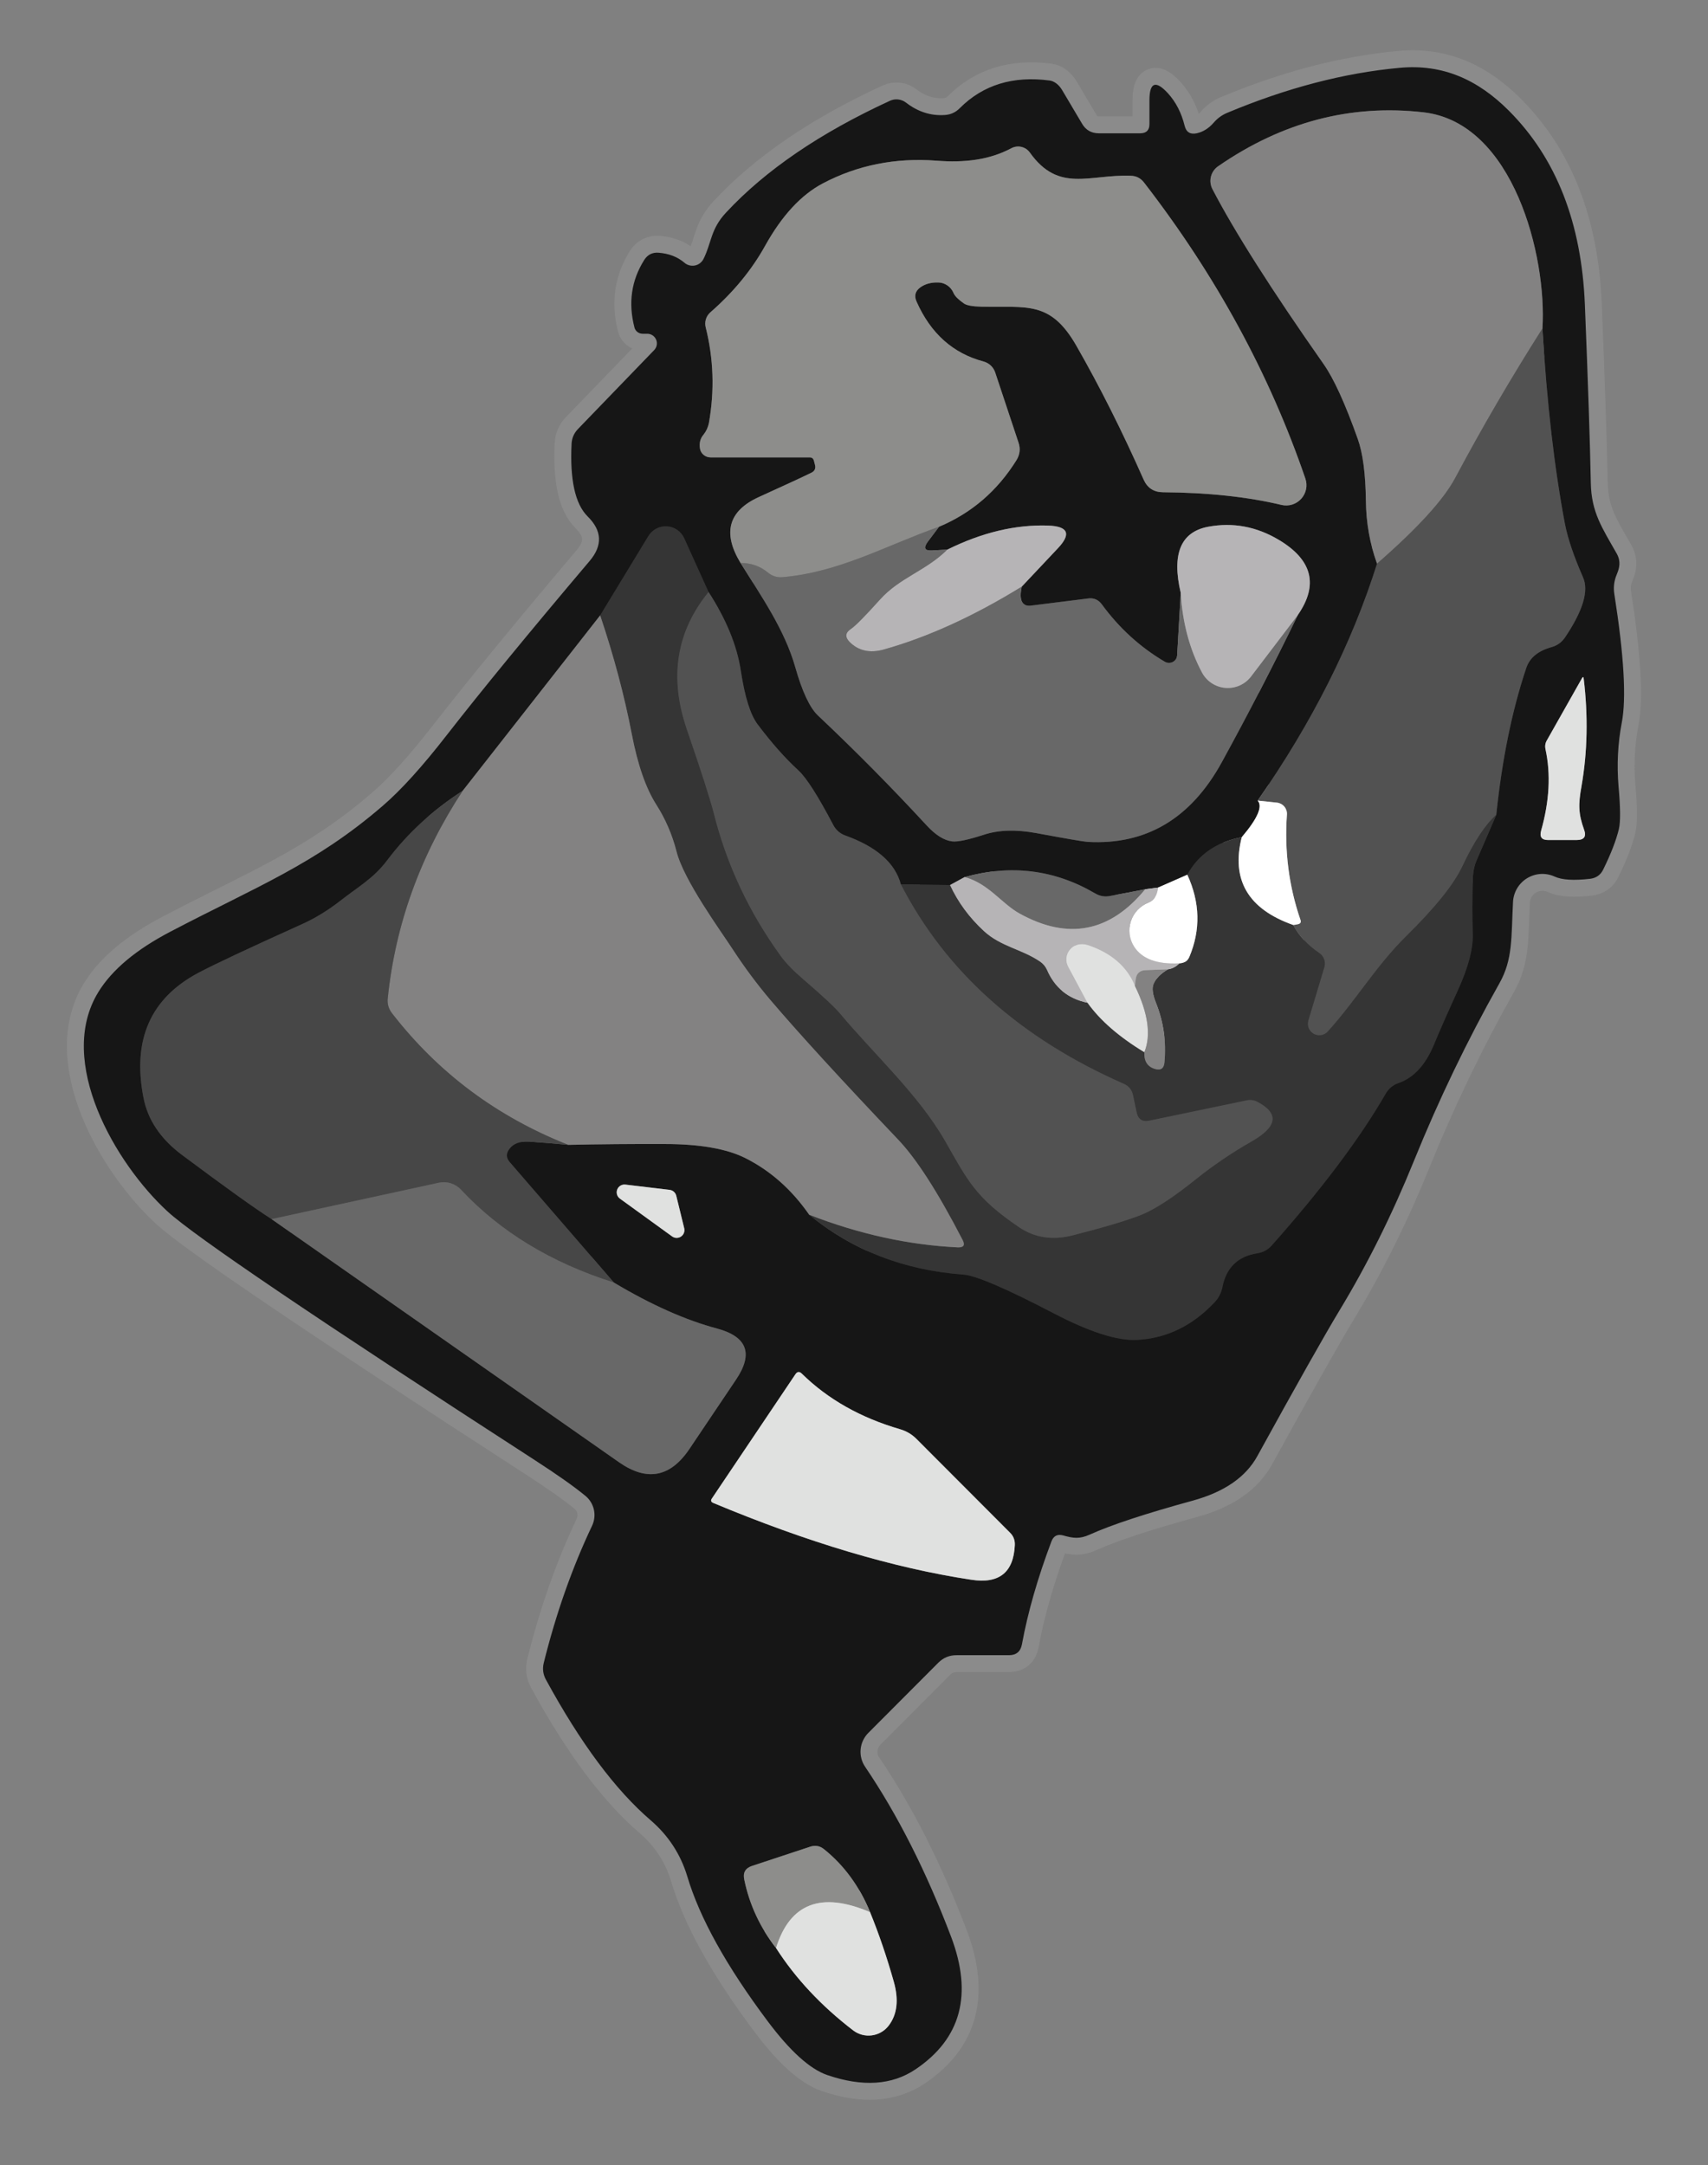 <svg width="101" height="128" viewBox="0 0 101 128" fill="none" xmlns="http://www.w3.org/2000/svg">
<rect x="0" y="0" width="101" height="128" fill="#808080" stroke="none"/>
<g clip-path="url(#clip0_17_1651)">
<path d="M62.87 90.77C63.47 90.94 63.84 90.99 64.44 90.72C65.707 90.147 67.74 89.477 70.54 88.71C72.4 88.197 73.67 87.32 74.35 86.08C76.71 81.793 78.333 78.917 79.22 77.45C80.86 74.743 82.323 71.803 83.61 68.63C85.077 65.01 86.76 61.513 88.66 58.14C89.47 56.71 89.36 55.42 89.47 53.32C89.484 53.036 89.567 52.76 89.712 52.515C89.857 52.271 90.059 52.066 90.302 51.918C90.545 51.77 90.82 51.683 91.104 51.666C91.388 51.649 91.671 51.702 91.93 51.82C92.363 52.02 93.067 52.063 94.04 51.95C94.393 51.903 94.647 51.723 94.8 51.41C95.26 50.477 95.57 49.677 95.73 49.01C95.83 48.583 95.823 47.743 95.71 46.49C95.603 45.203 95.667 43.95 95.9 42.73C96.18 41.29 96.033 38.75 95.46 35.11C95.407 34.763 95.437 34.427 95.55 34.1L95.67 33.79C95.81 33.41 95.79 33.06 95.61 32.74C94.73 31.19 94.1 30.28 94.07 28.54C94.023 26.153 93.907 22.65 93.72 18.03C93.527 13.177 92.027 9.347 89.22 6.54C87.4 4.72 85.33 3.77 82.76 4.01C79.487 4.31 76.09 5.197 72.57 6.67C72.263 6.797 72 6.987 71.78 7.24C71.48 7.587 71.14 7.8 70.76 7.88C70.38 7.96 70.143 7.81 70.05 7.43C69.863 6.67 69.533 6.03 69.06 5.51C68.333 4.723 67.97 4.867 67.97 5.94V7.34C67.97 7.7 67.787 7.88 67.42 7.88H64.98C64.54 7.88 64.21 7.693 63.99 7.32L62.81 5.33C62.717 5.172 62.602 5.038 62.474 4.939C62.345 4.84 62.207 4.779 62.07 4.76C59.903 4.473 58.133 5.017 56.76 6.39C56.513 6.643 56.213 6.78 55.86 6.8C55.04 6.853 54.28 6.61 53.58 6.07C53.445 5.965 53.283 5.899 53.114 5.88C52.945 5.86 52.774 5.888 52.62 5.96C48.493 7.86 45.267 10.06 42.94 12.56C42.01 13.55 42.09 14.33 41.6 15.31C41.55 15.409 41.477 15.495 41.389 15.562C41.3 15.629 41.198 15.675 41.089 15.696C40.98 15.717 40.867 15.713 40.76 15.684C40.653 15.656 40.554 15.603 40.47 15.53C40.063 15.183 39.553 14.987 38.94 14.94C38.58 14.913 38.3 15.053 38.1 15.36C37.333 16.573 37.14 17.91 37.52 19.37C37.548 19.474 37.611 19.565 37.698 19.63C37.784 19.695 37.891 19.73 38 19.73H38.28C38.391 19.731 38.499 19.764 38.591 19.826C38.683 19.887 38.755 19.974 38.798 20.076C38.842 20.178 38.855 20.29 38.836 20.399C38.816 20.508 38.766 20.609 38.69 20.69L34.17 25.37C33.943 25.61 33.82 25.893 33.8 26.22C33.693 28.36 34.01 29.797 34.75 30.53C35.603 31.37 35.643 32.247 34.87 33.16C31.303 37.373 28.493 40.797 26.44 43.43C24.987 45.303 23.717 46.707 22.63 47.64C18.62 51.1 15.15 52.42 10.09 55.07C8.057 56.13 6.633 57.32 5.82 58.64C3.29 62.74 6.83 68.79 9.91 71.62C11.517 73.093 18.767 78 31.66 86.34C32.987 87.2 33.977 87.9 34.63 88.44C34.88 88.65 35.052 88.936 35.121 89.255C35.19 89.574 35.151 89.906 35.01 90.2C33.83 92.687 32.877 95.393 32.15 98.32C32.07 98.66 32.113 98.983 32.28 99.29C34.327 103.05 36.397 105.827 38.49 107.62C39.53 108.52 40.247 109.62 40.64 110.92C41.367 113.367 42.95 116.22 45.39 119.48C46.717 121.253 47.893 122.317 48.92 122.67C51.007 123.383 52.747 123.27 54.14 122.33C56.833 120.517 57.533 117.903 56.24 114.49C54.773 110.63 53.08 107.283 51.16 104.45C50.952 104.145 50.857 103.778 50.892 103.411C50.927 103.044 51.089 102.7 51.35 102.44L55.5 98.28C55.793 97.993 56.143 97.85 56.55 97.85H59.66C60.093 97.85 60.35 97.637 60.43 97.21C60.777 95.317 61.36 93.283 62.18 91.11C62.307 90.79 62.537 90.677 62.87 90.77Z" stroke="#8B8B8B" stroke-width="2"/>
<path d="M81.43 33.32C79.937 38.053 77.584 42.723 74.37 47.33" stroke="#343434" stroke-width="2"/>
<path d="M74.37 47.33C74.683 47.663 74.37 48.383 73.43 49.49" stroke="#8B8B8B" stroke-width="2"/>
<path d="M73.43 49.49C71.93 49.777 70.857 50.517 70.21 51.71" stroke="#262626" stroke-width="2"/>
<path d="M70.21 51.71L68.48 52.47" stroke="#8B8B8B" stroke-width="2"/>
<path d="M68.48 52.47L67.72 52.57" stroke="#666566" stroke-width="2"/>
<path d="M67.72 52.57L65.63 52.97C65.323 53.03 65.03 52.977 64.75 52.81C62.357 51.41 59.787 51.09 57.04 51.85" stroke="#3F3F3F" stroke-width="2"/>
<path d="M57.04 51.85L56.18 52.32" stroke="#666566" stroke-width="2"/>
<path d="M56.18 52.32L53.27 52.28" stroke="#262626" stroke-width="2"/>
<path d="M53.27 52.28C52.937 51.02 51.84 50.057 49.98 49.39C49.673 49.277 49.44 49.073 49.28 48.78C48.373 47.053 47.683 45.973 47.21 45.54C46.437 44.833 45.633 43.927 44.8 42.82C44.373 42.253 44.043 41.203 43.81 39.67C43.583 38.17 42.947 36.613 41.9 35" stroke="#343434" stroke-width="2"/>
<path d="M41.9 35L40.46 31.82C40.37 31.621 40.228 31.45 40.048 31.325C39.868 31.201 39.658 31.128 39.44 31.115C39.221 31.102 39.004 31.148 38.81 31.249C38.616 31.351 38.454 31.503 38.34 31.69L35.49 36.38" stroke="#262626" stroke-width="2"/>
<path d="M35.49 36.38L27.36 46.75" stroke="#4D4C4C" stroke-width="2"/>
<path d="M27.36 46.75C25.587 47.89 24.1 49.257 22.9 50.85C22.09 51.93 21.17 52.43 20.15 53.23C19.39 53.823 18.613 54.297 17.82 54.65C14.673 56.07 12.643 57.023 11.73 57.51C8.903 59.01 7.82 61.463 8.48 64.87C8.727 66.183 9.48 67.313 10.74 68.26C13.34 70.2 15.113 71.47 16.06 72.07" stroke="#2F2F2F" stroke-width="2"/>
<path d="M16.06 72.07L36.6 86.44C38.247 87.593 39.633 87.337 40.76 85.67L43.53 81.55C44.557 80.023 44.183 79.02 42.41 78.54C40.55 78.047 38.513 77.14 36.3 75.82" stroke="#3F3F3F" stroke-width="2"/>
<path d="M36.3 75.82L30.15 68.71C29.924 68.45 29.917 68.183 30.13 67.91C30.364 67.597 30.754 67.457 31.3 67.49C32.007 67.537 32.774 67.6 33.6 67.68" stroke="#2F2F2F" stroke-width="2"/>
<path d="M33.6 67.68C35.473 67.64 37.37 67.623 39.29 67.63C41.37 67.63 42.963 67.907 44.07 68.46C45.557 69.207 46.817 70.323 47.85 71.81" stroke="#4D4C4C" stroke-width="2"/>
<path d="M47.85 71.81C50.403 73.91 53.443 75.09 56.97 75.35C57.703 75.403 59.483 76.167 62.31 77.64C64.437 78.747 66.077 79.27 67.23 79.21C68.977 79.123 70.507 78.383 71.82 76.99C72.06 76.737 72.213 76.443 72.28 76.11C72.507 74.943 73.197 74.27 74.35 74.09C74.69 74.037 74.973 73.883 75.2 73.63C78.173 70.283 80.423 67.287 81.95 64.64C82.123 64.347 82.37 64.143 82.69 64.03C83.583 63.723 84.28 62.977 84.78 61.79C85.087 61.043 85.563 59.96 86.21 58.54C86.83 57.187 87.123 56.067 87.09 55.18C87.057 54.16 87.06 53.04 87.1 51.82C87.113 51.487 87.183 51.17 87.31 50.87L88.48 48.17" stroke="#262626" stroke-width="2"/>
<path d="M88.48 48.17C88.82 44.897 89.41 42.007 90.25 39.5C90.45 38.887 90.957 38.47 91.77 38.25C92.09 38.157 92.347 37.97 92.54 37.69C93.607 36.11 93.963 34.923 93.61 34.13C93.063 32.883 92.707 31.83 92.54 30.97C91.913 27.657 91.47 23.807 91.21 19.42" stroke="#343434" stroke-width="2"/>
<path d="M91.21 19.42C91.48 15.17 89.5 7.25 84.18 6.64C79.873 6.147 75.823 7.21 72.03 9.83C71.821 9.974 71.671 10.19 71.608 10.436C71.546 10.683 71.575 10.943 71.69 11.17C72.997 13.683 75.187 17.13 78.26 21.51C78.867 22.37 79.543 23.85 80.29 25.95C80.59 26.79 80.75 28.007 80.77 29.6C80.783 30.9 81.003 32.14 81.43 33.32" stroke="#4D4C4C" stroke-width="2"/>
<path d="M91.21 19.42C89.35 22.347 87.63 25.293 86.05 28.26C85.364 29.547 83.823 31.233 81.43 33.32" stroke="#6B6A6A" stroke-width="2"/>
<path d="M88.48 48.17C87.82 48.763 87.154 49.777 86.48 51.21C85.974 52.283 84.87 53.657 83.17 55.33C81.37 57.1 80.15 59.19 78.51 60.99C78.406 61.101 78.267 61.174 78.117 61.197C77.966 61.219 77.813 61.191 77.68 61.116C77.548 61.041 77.444 60.924 77.386 60.783C77.328 60.643 77.319 60.487 77.36 60.34L78.31 57.18C78.357 57.026 78.353 56.862 78.299 56.711C78.245 56.559 78.144 56.429 78.01 56.34C77.33 55.88 76.817 55.327 76.47 54.68" stroke="#444444" stroke-width="2"/>
<path d="M76.47 54.68C76.53 54.68 76.63 54.663 76.77 54.63C76.903 54.597 76.947 54.513 76.9 54.38C76.213 52.38 75.947 50.303 76.1 48.15C76.111 47.98 76.056 47.812 75.946 47.681C75.836 47.551 75.68 47.468 75.51 47.45L74.37 47.33" stroke="#A9A9A9" stroke-width="2"/>
<path d="M41.9 35C39.993 37.34 39.563 40.04 40.61 43.1C41.457 45.567 41.987 47.213 42.2 48.04C42.967 51.107 44.294 53.937 46.18 56.53C46.474 56.937 46.913 57.39 47.5 57.89C48.64 58.87 49.364 59.543 49.67 59.91C51.71 62.35 54.31 64.7 55.9 67.47C57.2 69.75 57.68 70.81 60.28 72.56C61.194 73.173 62.243 73.33 63.43 73.03C65.284 72.557 66.633 72.153 67.48 71.82C68.307 71.487 69.39 70.78 70.73 69.7C71.757 68.88 72.844 68.143 73.99 67.49C75.543 66.61 75.66 65.823 74.34 65.13C74.153 65.033 73.937 65.005 73.73 65.05L67.97 66.25C67.55 66.337 67.297 66.17 67.21 65.75L67 64.75C66.933 64.43 66.75 64.203 66.45 64.07C60.324 61.377 55.93 57.447 53.27 52.28" stroke="#444444" stroke-width="2"/>
<path d="M56.18 52.32C56.647 53.333 57.313 54.24 58.18 55.04C59.19 55.97 60.41 56.1 61.51 56.85C61.687 56.974 61.825 57.14 61.91 57.33C62.364 58.39 63.163 59.04 64.31 59.28" stroke="#767576" stroke-width="2"/>
<path d="M64.31 59.28C65.057 60.327 66.177 61.3 67.67 62.2" stroke="#8B8B8B" stroke-width="2"/>
<path d="M67.67 62.2C67.644 62.727 67.85 63.057 68.29 63.19C68.637 63.297 68.827 63.167 68.86 62.8C68.974 61.58 68.804 60.403 68.35 59.27C68.157 58.783 68.11 58.42 68.21 58.18C68.344 57.847 68.63 57.553 69.07 57.3" stroke="#5C5C5C" stroke-width="2"/>
<path d="M69.07 57.3C69.317 57.267 69.54 57.15 69.74 56.95" stroke="#767576" stroke-width="2"/>
<path d="M69.74 56.95C69.867 56.943 69.987 56.91 70.1 56.85C70.194 56.797 70.27 56.703 70.33 56.57C71.004 54.97 70.964 53.35 70.21 51.71" stroke="#9A9A9A" stroke-width="2"/>
<path d="M73.43 49.49C72.79 52.01 73.803 53.74 76.47 54.68" stroke="#9A9A9A" stroke-width="2"/>
<path d="M47.85 71.81C50.797 72.957 53.727 73.6 56.64 73.74C56.987 73.753 57.08 73.607 56.92 73.3C55.467 70.487 54.197 68.51 53.11 67.37C49.737 63.823 47.217 61.07 45.55 59.11C44.77 58.19 44.034 57.2 43.34 56.14C42.64 55.06 40.42 52.03 40 50.32C39.747 49.333 39.35 48.417 38.81 47.57C38.19 46.597 37.707 45.207 37.36 43.4C36.92 41.12 36.297 38.78 35.49 36.38" stroke="#5C5C5C" stroke-width="2"/>
<path d="M33.6 67.68C29.38 66.013 25.907 63.42 23.18 59.9C22.974 59.633 22.89 59.333 22.93 59C23.384 54.64 24.86 50.557 27.36 46.75" stroke="#656565" stroke-width="2"/>
<path d="M67.11 58.28C67.89 59.88 68.076 61.187 67.67 62.2" stroke="#B2B2B1" stroke-width="2"/>
<path d="M69.07 57.3L67.75 57.35C67.403 57.363 67.207 57.54 67.16 57.88L67.11 58.28" stroke="#9D9B9C" stroke-width="2"/>
<path d="M67.11 58.28C66.637 57.127 65.687 56.317 64.26 55.85C64.086 55.795 63.898 55.793 63.722 55.844C63.547 55.896 63.39 55.998 63.273 56.137C63.156 56.277 63.083 56.448 63.065 56.628C63.047 56.809 63.083 56.99 63.17 57.15L64.31 59.28" stroke="#CBCBCB" stroke-width="2"/>
<path d="M69.74 56.95C68.427 57.017 67.537 56.69 67.07 55.97C66.927 55.75 66.835 55.501 66.801 55.24C66.766 54.98 66.79 54.716 66.871 54.466C66.951 54.216 67.086 53.987 67.266 53.796C67.445 53.605 67.665 53.456 67.91 53.36C68.237 53.233 68.427 52.937 68.48 52.47" stroke="#DBDADB" stroke-width="2"/>
<path d="M36.3 75.82C32.593 74.647 29.58 72.817 27.26 70.33C27.095 70.153 26.888 70.023 26.658 69.951C26.428 69.879 26.184 69.868 25.95 69.92L16.06 72.07" stroke="#585858" stroke-width="2"/>
<path d="M67.72 52.57C65.633 55.11 63.16 55.59 60.3 54.01C59.25 53.44 58.45 52.22 57.04 51.85" stroke="#8F8E8F" stroke-width="2"/>
<path d="M43.79 33.28C45.01 35.24 46.39 37.21 47.02 39.42C47.433 40.88 47.883 41.84 48.37 42.3C50.583 44.387 52.723 46.55 54.79 48.79C55.317 49.363 55.82 49.68 56.3 49.74C56.62 49.78 57.243 49.65 58.17 49.35C59.037 49.063 60.073 49.03 61.28 49.25C63.073 49.583 64.087 49.757 64.32 49.77C67.773 49.963 70.417 48.393 72.25 45.06C73.79 42.253 75.29 39.35 76.75 36.35" stroke="#3F3F3F" stroke-width="2"/>
<path d="M76.75 36.35C77.977 34.577 77.603 33.1 75.63 31.92C74.303 31.127 72.907 30.867 71.44 31.14C69.82 31.447 69.28 32.75 69.82 35.05" stroke="#666566" stroke-width="2"/>
<path d="M69.82 35.05L69.61 38.73C69.606 38.812 69.582 38.892 69.537 38.962C69.493 39.031 69.432 39.088 69.359 39.127C69.285 39.167 69.203 39.187 69.119 39.185C69.035 39.184 68.953 39.161 68.88 39.12C67.42 38.26 66.177 37.127 65.15 35.72C64.943 35.447 64.673 35.333 64.34 35.38C63.833 35.447 62.713 35.587 60.98 35.8C60.433 35.867 60.247 35.493 60.42 34.68" stroke="#3F3F3F" stroke-width="2"/>
<path d="M60.42 34.68L62.54 32.43C63.36 31.57 63.177 31.117 61.99 31.07C60.057 31.003 58.067 31.477 56.02 32.49" stroke="#666566" stroke-width="2"/>
<path d="M56.02 32.49L55.14 32.54C54.68 32.573 54.587 32.403 54.86 32.03L55.53 31.14" stroke="#3F3F3F" stroke-width="2"/>
<path d="M55.53 31.14C57.45 30.333 58.977 29.02 60.11 27.2C60.31 26.873 60.35 26.53 60.23 26.17L58.85 22.02C58.798 21.863 58.707 21.721 58.587 21.608C58.466 21.495 58.32 21.413 58.16 21.37C56.353 20.89 55.033 19.71 54.2 17.83C54.047 17.49 54.12 17.21 54.42 16.99C54.707 16.783 55.063 16.687 55.49 16.7C55.68 16.703 55.867 16.765 56.027 16.877C56.187 16.989 56.313 17.146 56.39 17.33C56.463 17.503 56.667 17.707 57 17.94C57.16 18.053 57.5 18.117 58.02 18.13C60.72 18.19 62.11 17.75 63.65 20.44C65.03 22.847 66.357 25.487 67.63 28.36C67.85 28.847 68.227 29.093 68.76 29.1C71.433 29.12 73.773 29.37 75.78 29.85C75.989 29.899 76.207 29.892 76.413 29.828C76.618 29.764 76.802 29.646 76.946 29.487C77.09 29.328 77.189 29.132 77.232 28.922C77.275 28.711 77.26 28.493 77.19 28.29C75.07 22.103 71.89 16.27 67.65 10.79C67.45 10.53 67.187 10.397 66.86 10.39C64.41 10.3 62.61 11.42 60.9 9.02C60.781 8.852 60.604 8.733 60.404 8.685C60.203 8.637 59.992 8.664 59.81 8.76C58.52 9.45 57.04 9.63 55.39 9.5C52.957 9.313 50.713 9.76 48.66 10.84C47.38 11.513 46.243 12.74 45.25 14.52C44.457 15.953 43.373 17.27 42 18.47C41.879 18.578 41.79 18.717 41.742 18.872C41.695 19.027 41.69 19.193 41.73 19.35C42.197 21.203 42.26 23.09 41.92 25.01C41.867 25.27 41.757 25.503 41.59 25.71C41.41 25.923 41.343 26.19 41.39 26.51C41.411 26.657 41.487 26.792 41.603 26.889C41.718 26.986 41.866 27.04 42.02 27.04H47.88C48.013 27.04 48.097 27.107 48.13 27.24C48.143 27.293 48.167 27.383 48.2 27.51C48.24 27.703 48.17 27.847 47.99 27.94C47.417 28.22 46.38 28.7 44.88 29.38C43.073 30.2 42.71 31.5 43.79 33.28" stroke="#525251" stroke-width="2"/>
<path d="M55.53 31.14C52.36 32.26 49.64 33.83 46.27 34.12C45.943 34.147 45.653 34.053 45.4 33.84C44.947 33.467 44.41 33.28 43.79 33.28" stroke="#7B7B7A" stroke-width="2"/>
<path d="M69.82 35.05C69.927 36.817 70.347 38.387 71.08 39.76C71.217 40.015 71.416 40.232 71.658 40.39C71.9 40.548 72.178 40.643 72.467 40.666C72.756 40.689 73.045 40.639 73.31 40.521C73.574 40.403 73.804 40.22 73.98 39.99L76.75 36.35" stroke="#8F8E8F" stroke-width="2"/>
<path d="M60.42 34.68C57.574 36.433 54.85 37.673 52.25 38.4C51.43 38.627 50.757 38.473 50.23 37.94C49.957 37.653 49.987 37.4 50.32 37.18C50.58 37.007 51.154 36.427 52.04 35.44C53.21 34.14 54.75 33.75 56.02 32.49" stroke="#8F8E8F" stroke-width="2"/>
<path d="M91.47 43.77C91.376 43.93 91.35 44.103 91.39 44.29C91.71 45.763 91.623 47.37 91.13 49.11C91.03 49.477 91.166 49.66 91.54 49.66H93.23C93.677 49.66 93.823 49.453 93.67 49.04C93.34 48.12 93.32 47.57 93.52 46.48C93.873 44.447 93.916 42.327 93.65 40.12C93.636 40.007 93.603 39.997 93.55 40.09C92.856 41.317 92.163 42.543 91.47 43.77Z" stroke="#7B7C7B" stroke-width="2"/>
<path d="M36.99 70.03C36.888 70.016 36.784 70.037 36.696 70.088C36.607 70.14 36.538 70.22 36.5 70.316C36.462 70.411 36.457 70.517 36.486 70.615C36.515 70.714 36.576 70.8 36.66 70.86L39.74 73.09C39.816 73.146 39.907 73.178 40.002 73.18C40.097 73.182 40.19 73.155 40.268 73.103C40.347 73.05 40.408 72.975 40.442 72.887C40.476 72.799 40.483 72.702 40.46 72.61L39.99 70.69C39.968 70.597 39.917 70.514 39.846 70.451C39.774 70.389 39.685 70.35 39.59 70.34L36.99 70.03Z" stroke="#7B7C7B" stroke-width="2"/>
<path d="M53.22 84.49C50.887 83.81 48.953 82.717 47.42 81.21C47.273 81.063 47.143 81.077 47.03 81.25L42.1 88.58C42.013 88.7 42.04 88.79 42.18 88.85C47.767 91.183 52.853 92.697 57.44 93.39C59.08 93.643 59.937 92.96 60.01 91.34C60.023 91.047 59.927 90.8 59.72 90.6L54.19 85.06C53.917 84.787 53.593 84.597 53.22 84.49Z" stroke="#7B7C7B" stroke-width="2"/>
<path d="M45.89 115.16C47.037 116.953 48.557 118.577 50.45 120.03C50.766 120.271 51.164 120.377 51.558 120.324C51.952 120.272 52.309 120.065 52.55 119.75C53.057 119.09 53.157 118.22 52.85 117.14C52.437 115.68 51.97 114.313 51.45 113.04" stroke="#7B7C7B" stroke-width="2"/>
<path d="M51.45 113.04C50.824 111.513 49.917 110.273 48.73 109.32C48.483 109.12 48.21 109.07 47.91 109.17L44.46 110.31C44.074 110.443 43.923 110.71 44.01 111.11C44.31 112.583 44.937 113.933 45.89 115.16" stroke="#525251" stroke-width="2"/>
<path d="M51.45 113.04C48.563 111.807 46.71 112.513 45.89 115.16" stroke="#B7B7B6" stroke-width="2"/>
<path d="M62.18 91.11C61.36 93.283 60.777 95.317 60.43 97.21C60.35 97.637 60.093 97.85 59.66 97.85H56.55C56.143 97.85 55.793 97.993 55.5 98.28L51.35 102.44C51.089 102.7 50.927 103.044 50.892 103.411C50.857 103.778 50.952 104.145 51.16 104.45C53.08 107.283 54.773 110.63 56.24 114.49C57.533 117.903 56.833 120.517 54.14 122.33C52.747 123.27 51.007 123.383 48.92 122.67C47.893 122.317 46.717 121.253 45.39 119.48C42.95 116.22 41.367 113.367 40.64 110.92C40.247 109.62 39.53 108.52 38.49 107.62C36.397 105.827 34.327 103.05 32.28 99.29C32.113 98.983 32.07 98.66 32.15 98.32C32.877 95.393 33.83 92.687 35.01 90.2C35.151 89.906 35.19 89.574 35.121 89.255C35.052 88.936 34.88 88.65 34.63 88.44C33.977 87.9 32.987 87.2 31.66 86.34C18.767 78 11.517 73.093 9.91 71.62C6.83 68.79 3.29 62.74 5.82 58.64C6.633 57.32 8.057 56.13 10.09 55.07C15.15 52.42 18.62 51.1 22.63 47.64C23.717 46.707 24.987 45.303 26.44 43.43C28.493 40.797 31.303 37.373 34.87 33.16C35.643 32.247 35.603 31.37 34.75 30.53C34.01 29.797 33.693 28.36 33.8 26.22C33.82 25.893 33.943 25.61 34.17 25.37L38.69 20.69C38.766 20.609 38.816 20.508 38.836 20.399C38.855 20.29 38.842 20.178 38.798 20.076C38.755 19.974 38.683 19.887 38.591 19.826C38.499 19.764 38.391 19.731 38.28 19.73H38C37.891 19.73 37.784 19.695 37.698 19.63C37.611 19.565 37.548 19.474 37.52 19.37C37.14 17.91 37.333 16.573 38.1 15.36C38.3 15.053 38.58 14.913 38.94 14.94C39.553 14.987 40.063 15.183 40.47 15.53C40.554 15.603 40.653 15.656 40.76 15.684C40.867 15.713 40.98 15.717 41.089 15.696C41.198 15.675 41.3 15.629 41.389 15.562C41.478 15.495 41.55 15.409 41.6 15.31C42.09 14.33 42.01 13.55 42.94 12.56C45.267 10.06 48.493 7.86 52.62 5.96C52.774 5.888 52.945 5.86 53.114 5.88C53.283 5.899 53.445 5.965 53.58 6.07C54.28 6.61 55.04 6.853 55.86 6.8C56.213 6.78 56.513 6.643 56.76 6.39C58.133 5.017 59.903 4.473 62.07 4.76C62.207 4.779 62.345 4.84 62.474 4.939C62.602 5.038 62.717 5.172 62.81 5.33L63.99 7.32C64.21 7.693 64.54 7.88 64.98 7.88H67.42C67.787 7.88 67.97 7.7 67.97 7.34V5.94C67.97 4.867 68.333 4.723 69.06 5.51C69.533 6.03 69.863 6.67 70.05 7.43C70.143 7.81 70.38 7.96 70.76 7.88C71.14 7.8 71.48 7.587 71.78 7.24C72 6.987 72.263 6.797 72.57 6.67C76.09 5.197 79.487 4.31 82.76 4.01C85.33 3.77 87.4 4.72 89.22 6.54C92.027 9.347 93.527 13.177 93.72 18.03C93.907 22.65 94.023 26.153 94.07 28.54C94.1 30.28 94.73 31.19 95.61 32.74C95.79 33.06 95.81 33.41 95.67 33.79L95.55 34.1C95.437 34.427 95.407 34.763 95.46 35.11C96.033 38.75 96.18 41.29 95.9 42.73C95.667 43.95 95.603 45.203 95.71 46.49C95.823 47.743 95.83 48.583 95.73 49.01C95.57 49.677 95.26 50.477 94.8 51.41C94.647 51.723 94.393 51.903 94.04 51.95C93.067 52.063 92.363 52.02 91.93 51.82C91.671 51.702 91.388 51.649 91.104 51.666C90.82 51.683 90.545 51.77 90.302 51.918C90.059 52.066 89.857 52.271 89.712 52.515C89.567 52.76 89.484 53.036 89.47 53.32C89.36 55.42 89.47 56.71 88.66 58.14C86.76 61.513 85.077 65.01 83.61 68.63C82.323 71.803 80.86 74.743 79.22 77.45C78.333 78.917 76.71 81.793 74.35 86.08C73.67 87.32 72.4 88.197 70.54 88.71C67.74 89.477 65.707 90.147 64.44 90.72C63.84 90.99 63.47 90.94 62.87 90.77C62.537 90.677 62.307 90.79 62.18 91.11ZM81.43 33.32C79.937 38.053 77.583 42.723 74.37 47.33C74.683 47.663 74.37 48.383 73.43 49.49C71.93 49.777 70.857 50.517 70.21 51.71L68.48 52.47L67.72 52.57L65.63 52.97C65.323 53.03 65.03 52.977 64.75 52.81C62.357 51.41 59.787 51.09 57.04 51.85L56.18 52.32L53.27 52.28C52.937 51.02 51.84 50.057 49.98 49.39C49.673 49.277 49.44 49.073 49.28 48.78C48.373 47.053 47.683 45.973 47.21 45.54C46.437 44.833 45.633 43.927 44.8 42.82C44.373 42.253 44.043 41.203 43.81 39.67C43.583 38.17 42.947 36.613 41.9 35L40.46 31.82C40.37 31.621 40.228 31.45 40.048 31.325C39.868 31.201 39.657 31.128 39.439 31.115C39.221 31.102 39.003 31.148 38.81 31.249C38.616 31.351 38.453 31.503 38.34 31.69L35.49 36.38L27.36 46.75C25.587 47.89 24.1 49.257 22.9 50.85C22.09 51.93 21.17 52.43 20.15 53.23C19.39 53.823 18.613 54.297 17.82 54.65C14.673 56.07 12.643 57.023 11.73 57.51C8.903 59.01 7.82 61.463 8.48 64.87C8.727 66.183 9.48 67.313 10.74 68.26C13.34 70.2 15.113 71.47 16.06 72.07L36.6 86.44C38.247 87.593 39.633 87.337 40.76 85.67L43.53 81.55C44.557 80.023 44.183 79.02 42.41 78.54C40.55 78.047 38.513 77.14 36.3 75.82L30.15 68.71C29.923 68.45 29.917 68.183 30.13 67.91C30.363 67.597 30.753 67.457 31.3 67.49C32.007 67.537 32.773 67.6 33.6 67.68C35.473 67.64 37.37 67.623 39.29 67.63C41.37 67.63 42.963 67.907 44.07 68.46C45.557 69.207 46.817 70.323 47.85 71.81C50.403 73.91 53.443 75.09 56.97 75.35C57.703 75.403 59.483 76.167 62.31 77.64C64.437 78.747 66.077 79.27 67.23 79.21C68.977 79.123 70.507 78.383 71.82 76.99C72.06 76.737 72.213 76.443 72.28 76.11C72.507 74.943 73.197 74.27 74.35 74.09C74.69 74.037 74.973 73.883 75.2 73.63C78.173 70.283 80.423 67.287 81.95 64.64C82.123 64.347 82.37 64.143 82.69 64.03C83.583 63.723 84.28 62.977 84.78 61.79C85.087 61.043 85.563 59.96 86.21 58.54C86.83 57.187 87.123 56.067 87.09 55.18C87.057 54.16 87.06 53.04 87.1 51.82C87.113 51.487 87.183 51.17 87.31 50.87L88.48 48.17C88.82 44.897 89.41 42.007 90.25 39.5C90.45 38.887 90.957 38.47 91.77 38.25C92.09 38.157 92.347 37.97 92.54 37.69C93.607 36.11 93.963 34.923 93.61 34.13C93.063 32.883 92.707 31.83 92.54 30.97C91.913 27.657 91.47 23.807 91.21 19.42C91.48 15.17 89.5 7.25 84.18 6.64C79.873 6.147 75.823 7.21 72.03 9.83C71.821 9.974 71.671 10.19 71.608 10.436C71.546 10.683 71.575 10.943 71.69 11.17C72.997 13.683 75.187 17.13 78.26 21.51C78.867 22.37 79.543 23.85 80.29 25.95C80.59 26.79 80.75 28.007 80.77 29.6C80.783 30.9 81.003 32.14 81.43 33.32ZM43.79 33.28C45.01 35.24 46.39 37.21 47.02 39.42C47.433 40.88 47.883 41.84 48.37 42.3C50.583 44.387 52.723 46.55 54.79 48.79C55.317 49.363 55.82 49.68 56.3 49.74C56.62 49.78 57.243 49.65 58.17 49.35C59.037 49.063 60.073 49.03 61.28 49.25C63.073 49.583 64.087 49.757 64.32 49.77C67.773 49.963 70.417 48.393 72.25 45.06C73.79 42.253 75.29 39.35 76.75 36.35C77.977 34.577 77.603 33.1 75.63 31.92C74.303 31.127 72.907 30.867 71.44 31.14C69.82 31.447 69.28 32.75 69.82 35.05L69.61 38.73C69.606 38.812 69.582 38.892 69.537 38.962C69.493 39.031 69.432 39.088 69.359 39.127C69.285 39.167 69.203 39.187 69.119 39.185C69.035 39.184 68.953 39.161 68.88 39.12C67.42 38.26 66.177 37.127 65.15 35.72C64.943 35.447 64.673 35.333 64.34 35.38C63.833 35.447 62.713 35.587 60.98 35.8C60.433 35.867 60.247 35.493 60.42 34.68L62.54 32.43C63.36 31.57 63.177 31.117 61.99 31.07C60.057 31.003 58.067 31.477 56.02 32.49L55.14 32.54C54.68 32.573 54.587 32.403 54.86 32.03L55.53 31.14C57.45 30.333 58.977 29.02 60.11 27.2C60.31 26.873 60.35 26.53 60.23 26.17L58.85 22.02C58.798 21.863 58.707 21.721 58.587 21.608C58.467 21.495 58.32 21.413 58.16 21.37C56.353 20.89 55.033 19.71 54.2 17.83C54.047 17.49 54.12 17.21 54.42 16.99C54.707 16.783 55.063 16.687 55.49 16.7C55.681 16.703 55.867 16.765 56.027 16.877C56.187 16.989 56.313 17.146 56.39 17.33C56.463 17.503 56.667 17.707 57 17.94C57.16 18.053 57.5 18.117 58.02 18.13C60.72 18.19 62.11 17.75 63.65 20.44C65.03 22.847 66.357 25.487 67.63 28.36C67.85 28.847 68.227 29.093 68.76 29.1C71.433 29.12 73.773 29.37 75.78 29.85C75.989 29.899 76.208 29.892 76.413 29.828C76.618 29.764 76.802 29.646 76.946 29.487C77.09 29.327 77.189 29.132 77.232 28.922C77.275 28.711 77.26 28.493 77.19 28.29C75.07 22.103 71.89 16.27 67.65 10.79C67.45 10.53 67.187 10.397 66.86 10.39C64.41 10.3 62.61 11.42 60.9 9.02C60.781 8.852 60.604 8.733 60.404 8.685C60.203 8.637 59.992 8.664 59.81 8.76C58.52 9.45 57.04 9.63 55.39 9.5C52.957 9.313 50.713 9.76 48.66 10.84C47.38 11.513 46.243 12.74 45.25 14.52C44.457 15.953 43.373 17.27 42 18.47C41.879 18.578 41.79 18.717 41.742 18.872C41.695 19.027 41.691 19.193 41.73 19.35C42.197 21.203 42.26 23.09 41.92 25.01C41.867 25.27 41.757 25.503 41.59 25.71C41.41 25.923 41.343 26.19 41.39 26.51C41.412 26.657 41.487 26.792 41.603 26.889C41.718 26.986 41.867 27.04 42.02 27.04H47.88C48.013 27.04 48.097 27.107 48.13 27.24C48.143 27.293 48.167 27.383 48.2 27.51C48.24 27.703 48.17 27.847 47.99 27.94C47.417 28.22 46.38 28.7 44.88 29.38C43.073 30.2 42.71 31.5 43.79 33.28ZM91.47 43.77C91.377 43.93 91.35 44.103 91.39 44.29C91.71 45.763 91.623 47.37 91.13 49.11C91.03 49.477 91.167 49.66 91.54 49.66H93.23C93.677 49.66 93.823 49.453 93.67 49.04C93.34 48.12 93.32 47.57 93.52 46.48C93.873 44.447 93.917 42.327 93.65 40.12C93.637 40.007 93.603 39.997 93.55 40.09C92.857 41.317 92.163 42.543 91.47 43.77ZM36.99 70.03C36.888 70.016 36.785 70.037 36.696 70.088C36.607 70.14 36.538 70.22 36.5 70.316C36.462 70.411 36.457 70.517 36.486 70.615C36.515 70.714 36.576 70.8 36.66 70.86L39.74 73.09C39.816 73.146 39.908 73.178 40.002 73.18C40.097 73.182 40.19 73.155 40.269 73.103C40.347 73.05 40.408 72.975 40.442 72.887C40.476 72.799 40.483 72.702 40.46 72.61L39.99 70.69C39.968 70.597 39.917 70.514 39.846 70.451C39.774 70.389 39.685 70.35 39.59 70.34L36.99 70.03ZM53.22 84.49C50.887 83.81 48.953 82.717 47.42 81.21C47.273 81.063 47.143 81.077 47.03 81.25L42.1 88.58C42.013 88.7 42.04 88.79 42.18 88.85C47.767 91.183 52.853 92.697 57.44 93.39C59.08 93.643 59.937 92.96 60.01 91.34C60.023 91.047 59.927 90.8 59.72 90.6L54.19 85.06C53.917 84.787 53.593 84.597 53.22 84.49ZM45.89 115.16C47.037 116.953 48.557 118.577 50.45 120.03C50.766 120.271 51.164 120.377 51.558 120.324C51.952 120.272 52.308 120.065 52.55 119.75C53.057 119.09 53.157 118.22 52.85 117.14C52.437 115.68 51.97 114.313 51.45 113.04C50.823 111.513 49.917 110.273 48.73 109.32C48.483 109.12 48.21 109.07 47.91 109.17L44.46 110.31C44.073 110.443 43.923 110.71 44.01 111.11C44.31 112.583 44.937 113.933 45.89 115.16Z" fill="#161616"/>
<path d="M91.21 19.42C89.35 22.347 87.63 25.293 86.05 28.26C85.363 29.547 83.823 31.233 81.43 33.32C81.003 32.14 80.783 30.9 80.77 29.6C80.75 28.007 80.59 26.79 80.29 25.95C79.543 23.85 78.867 22.37 78.26 21.51C75.187 17.13 72.997 13.683 71.69 11.17C71.575 10.943 71.546 10.682 71.608 10.436C71.671 10.19 71.821 9.974 72.03 9.83C75.823 7.21 79.873 6.147 84.18 6.64C89.5 7.25 91.48 15.17 91.21 19.42Z" fill="#838282"/>
<path d="M55.53 31.14C52.36 32.26 49.64 33.83 46.27 34.12C45.943 34.147 45.653 34.053 45.4 33.84C44.947 33.467 44.41 33.28 43.79 33.28C42.71 31.5 43.073 30.2 44.88 29.38C46.38 28.7 47.417 28.22 47.99 27.94C48.17 27.847 48.24 27.703 48.2 27.51C48.167 27.383 48.143 27.293 48.13 27.24C48.097 27.107 48.013 27.04 47.88 27.04H42.02C41.866 27.04 41.718 26.986 41.603 26.889C41.487 26.792 41.411 26.657 41.39 26.51C41.343 26.19 41.41 25.923 41.59 25.71C41.757 25.503 41.867 25.27 41.92 25.01C42.26 23.09 42.197 21.203 41.73 19.35C41.69 19.193 41.695 19.027 41.742 18.872C41.79 18.717 41.879 18.578 42 18.47C43.373 17.27 44.457 15.953 45.25 14.52C46.243 12.74 47.38 11.513 48.66 10.84C50.713 9.76 52.957 9.313 55.39 9.5C57.04 9.63 58.52 9.45 59.81 8.76C59.992 8.664 60.203 8.637 60.404 8.685C60.604 8.733 60.781 8.852 60.9 9.02C62.61 11.42 64.41 10.3 66.86 10.39C67.187 10.397 67.45 10.53 67.65 10.79C71.89 16.27 75.07 22.103 77.19 28.29C77.26 28.493 77.275 28.711 77.232 28.922C77.189 29.132 77.09 29.327 76.946 29.487C76.802 29.646 76.618 29.764 76.413 29.828C76.207 29.892 75.989 29.899 75.78 29.85C73.773 29.37 71.433 29.12 68.76 29.1C68.227 29.093 67.85 28.847 67.63 28.36C66.357 25.487 65.03 22.847 63.65 20.44C62.11 17.75 60.72 18.19 58.02 18.13C57.5 18.117 57.16 18.053 57 17.94C56.667 17.707 56.463 17.503 56.39 17.33C56.313 17.146 56.187 16.989 56.027 16.877C55.867 16.765 55.68 16.703 55.49 16.7C55.063 16.687 54.707 16.783 54.42 16.99C54.12 17.21 54.047 17.49 54.2 17.83C55.033 19.71 56.353 20.89 58.16 21.37C58.32 21.413 58.466 21.495 58.587 21.608C58.707 21.721 58.798 21.863 58.85 22.02L60.23 26.17C60.35 26.53 60.31 26.873 60.11 27.2C58.977 29.02 57.45 30.333 55.53 31.14Z" fill="#8D8D8B"/>
<path d="M91.21 19.42C91.47 23.807 91.913 27.657 92.54 30.97C92.707 31.83 93.063 32.883 93.61 34.13C93.963 34.923 93.607 36.11 92.54 37.69C92.347 37.97 92.09 38.157 91.77 38.25C90.957 38.47 90.45 38.887 90.25 39.5C89.41 42.007 88.82 44.897 88.48 48.17C87.82 48.763 87.153 49.777 86.48 51.21C85.974 52.283 84.87 53.657 83.17 55.33C81.37 57.1 80.15 59.19 78.51 60.99C78.406 61.101 78.267 61.174 78.117 61.197C77.966 61.219 77.813 61.191 77.68 61.116C77.548 61.041 77.444 60.924 77.386 60.783C77.328 60.643 77.319 60.487 77.36 60.34L78.31 57.18C78.357 57.026 78.353 56.862 78.299 56.711C78.245 56.559 78.144 56.429 78.01 56.34C77.33 55.88 76.817 55.327 76.47 54.68C76.53 54.68 76.63 54.663 76.77 54.63C76.903 54.597 76.947 54.513 76.9 54.38C76.213 52.38 75.947 50.303 76.1 48.15C76.111 47.98 76.056 47.812 75.946 47.681C75.836 47.551 75.68 47.468 75.51 47.45L74.37 47.33C77.584 42.723 79.937 38.053 81.43 33.32C83.823 31.233 85.364 29.547 86.05 28.26C87.63 25.293 89.35 22.347 91.21 19.42Z" fill="#525252"/>
<path d="M60.42 34.68C57.574 36.433 54.85 37.673 52.25 38.4C51.43 38.627 50.757 38.473 50.23 37.94C49.957 37.653 49.987 37.4 50.32 37.18C50.58 37.007 51.154 36.427 52.04 35.44C53.21 34.14 54.75 33.75 56.02 32.49C58.067 31.477 60.057 31.003 61.99 31.07C63.177 31.117 63.36 31.57 62.54 32.43L60.42 34.68Z" fill="#B6B4B6"/>
<path d="M41.9 35C39.994 37.34 39.564 40.04 40.61 43.1C41.457 45.567 41.987 47.213 42.2 48.04C42.967 51.107 44.294 53.937 46.18 56.53C46.474 56.937 46.914 57.39 47.5 57.89C48.64 58.87 49.364 59.543 49.67 59.91C51.71 62.35 54.31 64.7 55.9 67.47C57.2 69.75 57.68 70.81 60.28 72.56C61.194 73.173 62.244 73.33 63.43 73.03C65.284 72.557 66.634 72.153 67.48 71.82C68.307 71.487 69.39 70.78 70.73 69.7C71.757 68.88 72.844 68.143 73.99 67.49C75.544 66.61 75.66 65.823 74.34 65.13C74.153 65.033 73.938 65.005 73.73 65.05L67.97 66.25C67.55 66.337 67.297 66.17 67.21 65.75L67 64.75C66.934 64.43 66.75 64.203 66.45 64.07C60.324 61.377 55.93 57.447 53.27 52.28L56.18 52.32C56.647 53.333 57.314 54.24 58.18 55.04C59.19 55.97 60.41 56.1 61.51 56.85C61.687 56.974 61.825 57.14 61.91 57.33C62.364 58.39 63.164 59.04 64.31 59.28C65.057 60.327 66.177 61.3 67.67 62.2C67.644 62.727 67.85 63.057 68.29 63.19C68.637 63.297 68.827 63.167 68.86 62.8C68.974 61.58 68.804 60.403 68.35 59.27C68.157 58.783 68.11 58.42 68.21 58.18C68.344 57.847 68.63 57.553 69.07 57.3C69.317 57.267 69.54 57.15 69.74 56.95C69.867 56.943 69.987 56.91 70.1 56.85C70.194 56.797 70.27 56.703 70.33 56.57C71.004 54.97 70.964 53.35 70.21 51.71C70.857 50.517 71.93 49.777 73.43 49.49C72.79 52.01 73.804 53.74 76.47 54.68C76.817 55.327 77.33 55.88 78.01 56.34C78.144 56.429 78.245 56.559 78.299 56.711C78.353 56.862 78.357 57.026 78.31 57.18L77.36 60.34C77.319 60.486 77.328 60.643 77.386 60.783C77.444 60.924 77.548 61.041 77.68 61.116C77.813 61.191 77.966 61.219 78.117 61.197C78.267 61.174 78.406 61.101 78.51 60.99C80.15 59.19 81.37 57.1 83.17 55.33C84.87 53.657 85.974 52.283 86.48 51.21C87.154 49.777 87.82 48.763 88.48 48.17L87.31 50.87C87.184 51.17 87.114 51.487 87.1 51.82C87.06 53.04 87.057 54.16 87.09 55.18C87.124 56.067 86.83 57.187 86.21 58.54C85.564 59.96 85.087 61.043 84.78 61.79C84.28 62.977 83.584 63.723 82.69 64.03C82.37 64.143 82.124 64.347 81.95 64.64C80.424 67.287 78.174 70.283 75.2 73.63C74.974 73.883 74.69 74.037 74.35 74.09C73.197 74.27 72.507 74.943 72.28 76.11C72.214 76.443 72.06 76.737 71.82 76.99C70.507 78.383 68.977 79.123 67.23 79.21C66.077 79.27 64.437 78.747 62.31 77.64C59.484 76.167 57.704 75.403 56.97 75.35C53.444 75.09 50.404 73.91 47.85 71.81C50.797 72.957 53.727 73.6 56.64 73.74C56.987 73.753 57.08 73.607 56.92 73.3C55.467 70.487 54.197 68.51 53.11 67.37C49.737 63.823 47.217 61.07 45.55 59.11C44.77 58.19 44.034 57.2 43.34 56.14C42.64 55.06 40.42 52.03 40 50.32C39.747 49.333 39.35 48.417 38.81 47.57C38.19 46.597 37.707 45.207 37.36 43.4C36.92 41.12 36.297 38.78 35.49 36.38L38.34 31.69C38.454 31.503 38.616 31.351 38.81 31.249C39.004 31.148 39.221 31.102 39.44 31.115C39.658 31.128 39.868 31.201 40.048 31.325C40.228 31.45 40.37 31.621 40.46 31.82L41.9 35Z" fill="#353535"/>
<path d="M55.53 31.14L54.86 32.03C54.587 32.403 54.68 32.573 55.14 32.54L56.02 32.49C54.75 33.75 53.21 34.14 52.04 35.44C51.153 36.427 50.58 37.007 50.32 37.18C49.987 37.4 49.957 37.653 50.23 37.94C50.757 38.473 51.43 38.627 52.25 38.4C54.85 37.673 57.573 36.433 60.42 34.68C60.247 35.493 60.433 35.867 60.98 35.8C62.713 35.587 63.833 35.447 64.34 35.38C64.673 35.333 64.943 35.447 65.15 35.72C66.177 37.127 67.42 38.26 68.88 39.12C68.953 39.161 69.035 39.184 69.119 39.185C69.203 39.187 69.285 39.167 69.359 39.127C69.432 39.088 69.493 39.031 69.537 38.962C69.582 38.892 69.606 38.812 69.61 38.73L69.82 35.05C69.927 36.817 70.347 38.387 71.08 39.76C71.217 40.015 71.416 40.232 71.658 40.39C71.9 40.548 72.179 40.643 72.467 40.666C72.756 40.689 73.046 40.639 73.31 40.521C73.574 40.403 73.805 40.22 73.98 39.99L76.75 36.35C75.29 39.35 73.79 42.253 72.25 45.06C70.417 48.393 67.773 49.963 64.32 49.77C64.087 49.757 63.073 49.583 61.28 49.25C60.073 49.03 59.037 49.063 58.17 49.35C57.243 49.65 56.62 49.78 56.3 49.74C55.82 49.68 55.317 49.363 54.79 48.79C52.723 46.55 50.583 44.387 48.37 42.3C47.883 41.84 47.433 40.88 47.02 39.42C46.39 37.21 45.01 35.24 43.79 33.28C44.41 33.28 44.947 33.467 45.4 33.84C45.653 34.053 45.943 34.147 46.27 34.12C49.64 33.83 52.36 32.26 55.53 31.14Z" fill="#686868"/>
<path d="M76.75 36.35L73.98 39.99C73.805 40.22 73.574 40.403 73.31 40.521C73.046 40.639 72.756 40.689 72.467 40.666C72.179 40.643 71.901 40.548 71.658 40.39C71.416 40.232 71.217 40.015 71.08 39.76C70.347 38.387 69.927 36.817 69.82 35.05C69.28 32.75 69.82 31.447 71.44 31.14C72.907 30.867 74.303 31.127 75.63 31.92C77.603 33.1 77.977 34.577 76.75 36.35Z" fill="#B6B4B6"/>
<path d="M41.9 35C42.947 36.613 43.584 38.17 43.81 39.67C44.044 41.203 44.373 42.253 44.8 42.82C45.633 43.927 46.437 44.833 47.21 45.54C47.684 45.973 48.373 47.053 49.28 48.78C49.44 49.073 49.673 49.277 49.98 49.39C51.84 50.057 52.937 51.02 53.27 52.28C55.93 57.447 60.324 61.377 66.45 64.07C66.75 64.203 66.933 64.43 67 64.75L67.21 65.75C67.297 66.17 67.55 66.337 67.97 66.25L73.73 65.05C73.937 65.005 74.153 65.033 74.34 65.13C75.66 65.823 75.543 66.61 73.99 67.49C72.844 68.143 71.757 68.88 70.73 69.7C69.39 70.78 68.307 71.487 67.48 71.82C66.633 72.153 65.284 72.557 63.43 73.03C62.243 73.33 61.194 73.173 60.28 72.56C57.68 70.81 57.2 69.75 55.9 67.47C54.31 64.7 51.71 62.35 49.67 59.91C49.364 59.543 48.64 58.87 47.5 57.89C46.913 57.39 46.474 56.937 46.18 56.53C44.294 53.937 42.967 51.107 42.2 48.04C41.987 47.213 41.457 45.567 40.61 43.1C39.563 40.04 39.993 37.34 41.9 35Z" fill="#525252"/>
<path d="M35.49 36.38C36.297 38.78 36.92 41.12 37.36 43.4C37.707 45.207 38.19 46.597 38.81 47.57C39.35 48.417 39.747 49.333 40 50.32C40.42 52.03 42.64 55.06 43.34 56.14C44.033 57.2 44.77 58.19 45.55 59.11C47.217 61.07 49.737 63.823 53.11 67.37C54.197 68.51 55.467 70.487 56.92 73.3C57.08 73.607 56.987 73.753 56.64 73.74C53.727 73.6 50.797 72.957 47.85 71.81C46.817 70.323 45.557 69.207 44.07 68.46C42.964 67.907 41.37 67.63 39.29 67.63C37.37 67.623 35.474 67.64 33.6 67.68C29.38 66.013 25.907 63.42 23.18 59.9C22.974 59.633 22.89 59.333 22.93 59C23.384 54.64 24.86 50.557 27.36 46.75L35.49 36.38Z" fill="#838282"/>
<path d="M91.47 43.77C92.163 42.543 92.856 41.317 93.55 40.09C93.603 39.997 93.636 40.007 93.65 40.12C93.916 42.327 93.873 44.447 93.52 46.48C93.32 47.57 93.34 48.12 93.67 49.04C93.823 49.453 93.677 49.66 93.23 49.66H91.54C91.166 49.66 91.03 49.477 91.13 49.11C91.623 47.37 91.71 45.763 91.39 44.29C91.35 44.103 91.376 43.93 91.47 43.77Z" fill="#E0E1E0"/>
<path d="M27.36 46.75C24.86 50.557 23.383 54.64 22.93 59C22.89 59.333 22.973 59.633 23.18 59.9C25.907 63.42 29.38 66.013 33.6 67.68C32.773 67.6 32.007 67.537 31.3 67.49C30.753 67.457 30.363 67.597 30.13 67.91C29.916 68.183 29.923 68.45 30.15 68.71L36.3 75.82C32.593 74.647 29.58 72.817 27.26 70.33C27.095 70.153 26.888 70.023 26.658 69.951C26.428 69.879 26.184 69.868 25.95 69.92L16.06 72.07C15.113 71.47 13.34 70.2 10.74 68.26C9.48 67.313 8.727 66.183 8.48 64.87C7.82 61.463 8.903 59.01 11.73 57.51C12.643 57.023 14.673 56.07 17.82 54.65C18.613 54.297 19.39 53.823 20.15 53.23C21.17 52.43 22.09 51.93 22.9 50.85C24.1 49.257 25.587 47.89 27.36 46.75Z" fill="#474747"/>
<path d="M74.37 47.33L75.51 47.45C75.68 47.468 75.836 47.55 75.946 47.681C76.056 47.812 76.111 47.98 76.1 48.15C75.947 50.303 76.213 52.38 76.9 54.38C76.947 54.513 76.903 54.597 76.77 54.63C76.63 54.663 76.53 54.68 76.47 54.68C73.803 53.74 72.79 52.01 73.43 49.49C74.37 48.383 74.683 47.663 74.37 47.33Z" fill="white"/>
<path d="M67.72 52.57C65.633 55.11 63.16 55.59 60.3 54.01C59.25 53.44 58.45 52.22 57.04 51.85C59.787 51.09 62.357 51.41 64.75 52.81C65.03 52.977 65.323 53.03 65.63 52.97L67.72 52.57Z" fill="#686868"/>
<path d="M70.21 51.71C70.963 53.35 71.003 54.97 70.33 56.57C70.27 56.703 70.193 56.797 70.1 56.85C69.987 56.91 69.867 56.943 69.74 56.95C68.427 57.017 67.537 56.69 67.07 55.97C66.927 55.75 66.835 55.5 66.801 55.24C66.766 54.98 66.79 54.715 66.871 54.466C66.951 54.216 67.086 53.987 67.266 53.796C67.445 53.605 67.665 53.456 67.91 53.36C68.237 53.233 68.427 52.937 68.48 52.47L70.21 51.71Z" fill="white"/>
<path d="M57.04 51.85C58.45 52.22 59.25 53.44 60.3 54.01C63.16 55.59 65.633 55.11 67.72 52.57L68.48 52.47C68.427 52.937 68.237 53.233 67.91 53.36C67.666 53.456 67.446 53.605 67.266 53.796C67.086 53.987 66.951 54.216 66.871 54.466C66.791 54.715 66.767 54.98 66.801 55.24C66.836 55.5 66.927 55.75 67.07 55.97C67.537 56.69 68.427 57.017 69.74 56.95C69.54 57.15 69.317 57.267 69.07 57.3L67.75 57.35C67.403 57.363 67.207 57.54 67.16 57.88L67.11 58.28C66.637 57.127 65.687 56.317 64.26 55.85C64.086 55.795 63.898 55.793 63.722 55.844C63.547 55.896 63.39 55.998 63.273 56.137C63.156 56.277 63.083 56.448 63.065 56.628C63.047 56.809 63.083 56.99 63.17 57.15L64.31 59.28C63.163 59.04 62.364 58.39 61.91 57.33C61.825 57.14 61.687 56.974 61.51 56.85C60.41 56.1 59.19 55.97 58.18 55.04C57.313 54.24 56.647 53.333 56.18 52.32L57.04 51.85Z" fill="#B6B4B6"/>
<path d="M67.11 58.28C67.89 59.88 68.077 61.187 67.67 62.2C66.177 61.3 65.057 60.327 64.31 59.28L63.17 57.15C63.083 56.99 63.047 56.809 63.065 56.628C63.083 56.448 63.156 56.277 63.273 56.137C63.39 55.998 63.547 55.896 63.722 55.844C63.898 55.793 64.086 55.795 64.26 55.85C65.687 56.317 66.637 57.127 67.11 58.28Z" fill="#E0E1E0"/>
<path d="M69.07 57.3C68.63 57.553 68.343 57.847 68.21 58.18C68.11 58.42 68.156 58.783 68.35 59.27C68.803 60.403 68.973 61.58 68.86 62.8C68.826 63.167 68.636 63.297 68.29 63.19C67.85 63.057 67.643 62.727 67.67 62.2C68.076 61.187 67.89 59.88 67.11 58.28L67.16 57.88C67.207 57.54 67.403 57.363 67.75 57.35L69.07 57.3Z" fill="#838282"/>
<path d="M36.3 75.82C38.513 77.14 40.55 78.047 42.41 78.54C44.183 79.02 44.557 80.023 43.53 81.55L40.76 85.67C39.633 87.337 38.247 87.593 36.6 86.44L16.06 72.07L25.95 69.92C26.184 69.868 26.428 69.879 26.658 69.951C26.888 70.023 27.095 70.153 27.26 70.33C29.58 72.817 32.593 74.647 36.3 75.82Z" fill="#686868"/>
<path d="M36.99 70.03L39.59 70.34C39.685 70.35 39.774 70.389 39.846 70.451C39.917 70.514 39.968 70.597 39.99 70.69L40.46 72.61C40.483 72.702 40.476 72.799 40.442 72.887C40.408 72.975 40.347 73.05 40.268 73.103C40.19 73.155 40.097 73.182 40.002 73.18C39.907 73.178 39.816 73.146 39.74 73.09L36.66 70.86C36.576 70.8 36.515 70.714 36.486 70.615C36.457 70.517 36.462 70.411 36.5 70.316C36.538 70.22 36.607 70.14 36.696 70.088C36.784 70.037 36.888 70.016 36.99 70.03Z" fill="#E0E1E0"/>
<path d="M54.19 85.06L59.72 90.6C59.927 90.8 60.023 91.047 60.01 91.34C59.937 92.96 59.08 93.643 57.44 93.39C52.853 92.697 47.767 91.183 42.18 88.85C42.04 88.79 42.013 88.7 42.1 88.58L47.03 81.25C47.143 81.077 47.273 81.063 47.42 81.21C48.953 82.717 50.887 83.81 53.22 84.49C53.593 84.597 53.917 84.787 54.19 85.06Z" fill="#E0E1E0"/>
<path d="M51.45 113.04C48.563 111.807 46.71 112.513 45.89 115.16C44.937 113.933 44.31 112.583 44.01 111.11C43.923 110.71 44.074 110.443 44.46 110.31L47.91 109.17C48.21 109.07 48.483 109.12 48.73 109.32C49.917 110.273 50.824 111.513 51.45 113.04Z" fill="#8D8D8B"/>
<path d="M51.45 113.04C51.97 114.313 52.437 115.68 52.85 117.14C53.157 118.22 53.057 119.09 52.55 119.75C52.309 120.065 51.952 120.272 51.558 120.324C51.164 120.377 50.766 120.271 50.45 120.03C48.557 118.577 47.037 116.953 45.89 115.16C46.71 112.513 48.563 111.807 51.45 113.04Z" fill="#E0E1E0"/>
</g>
<defs>
<clipPath id="clip0_17_1651">
<rect width="101" height="128" fill="white"/>
</clipPath>
</defs>
</svg>
